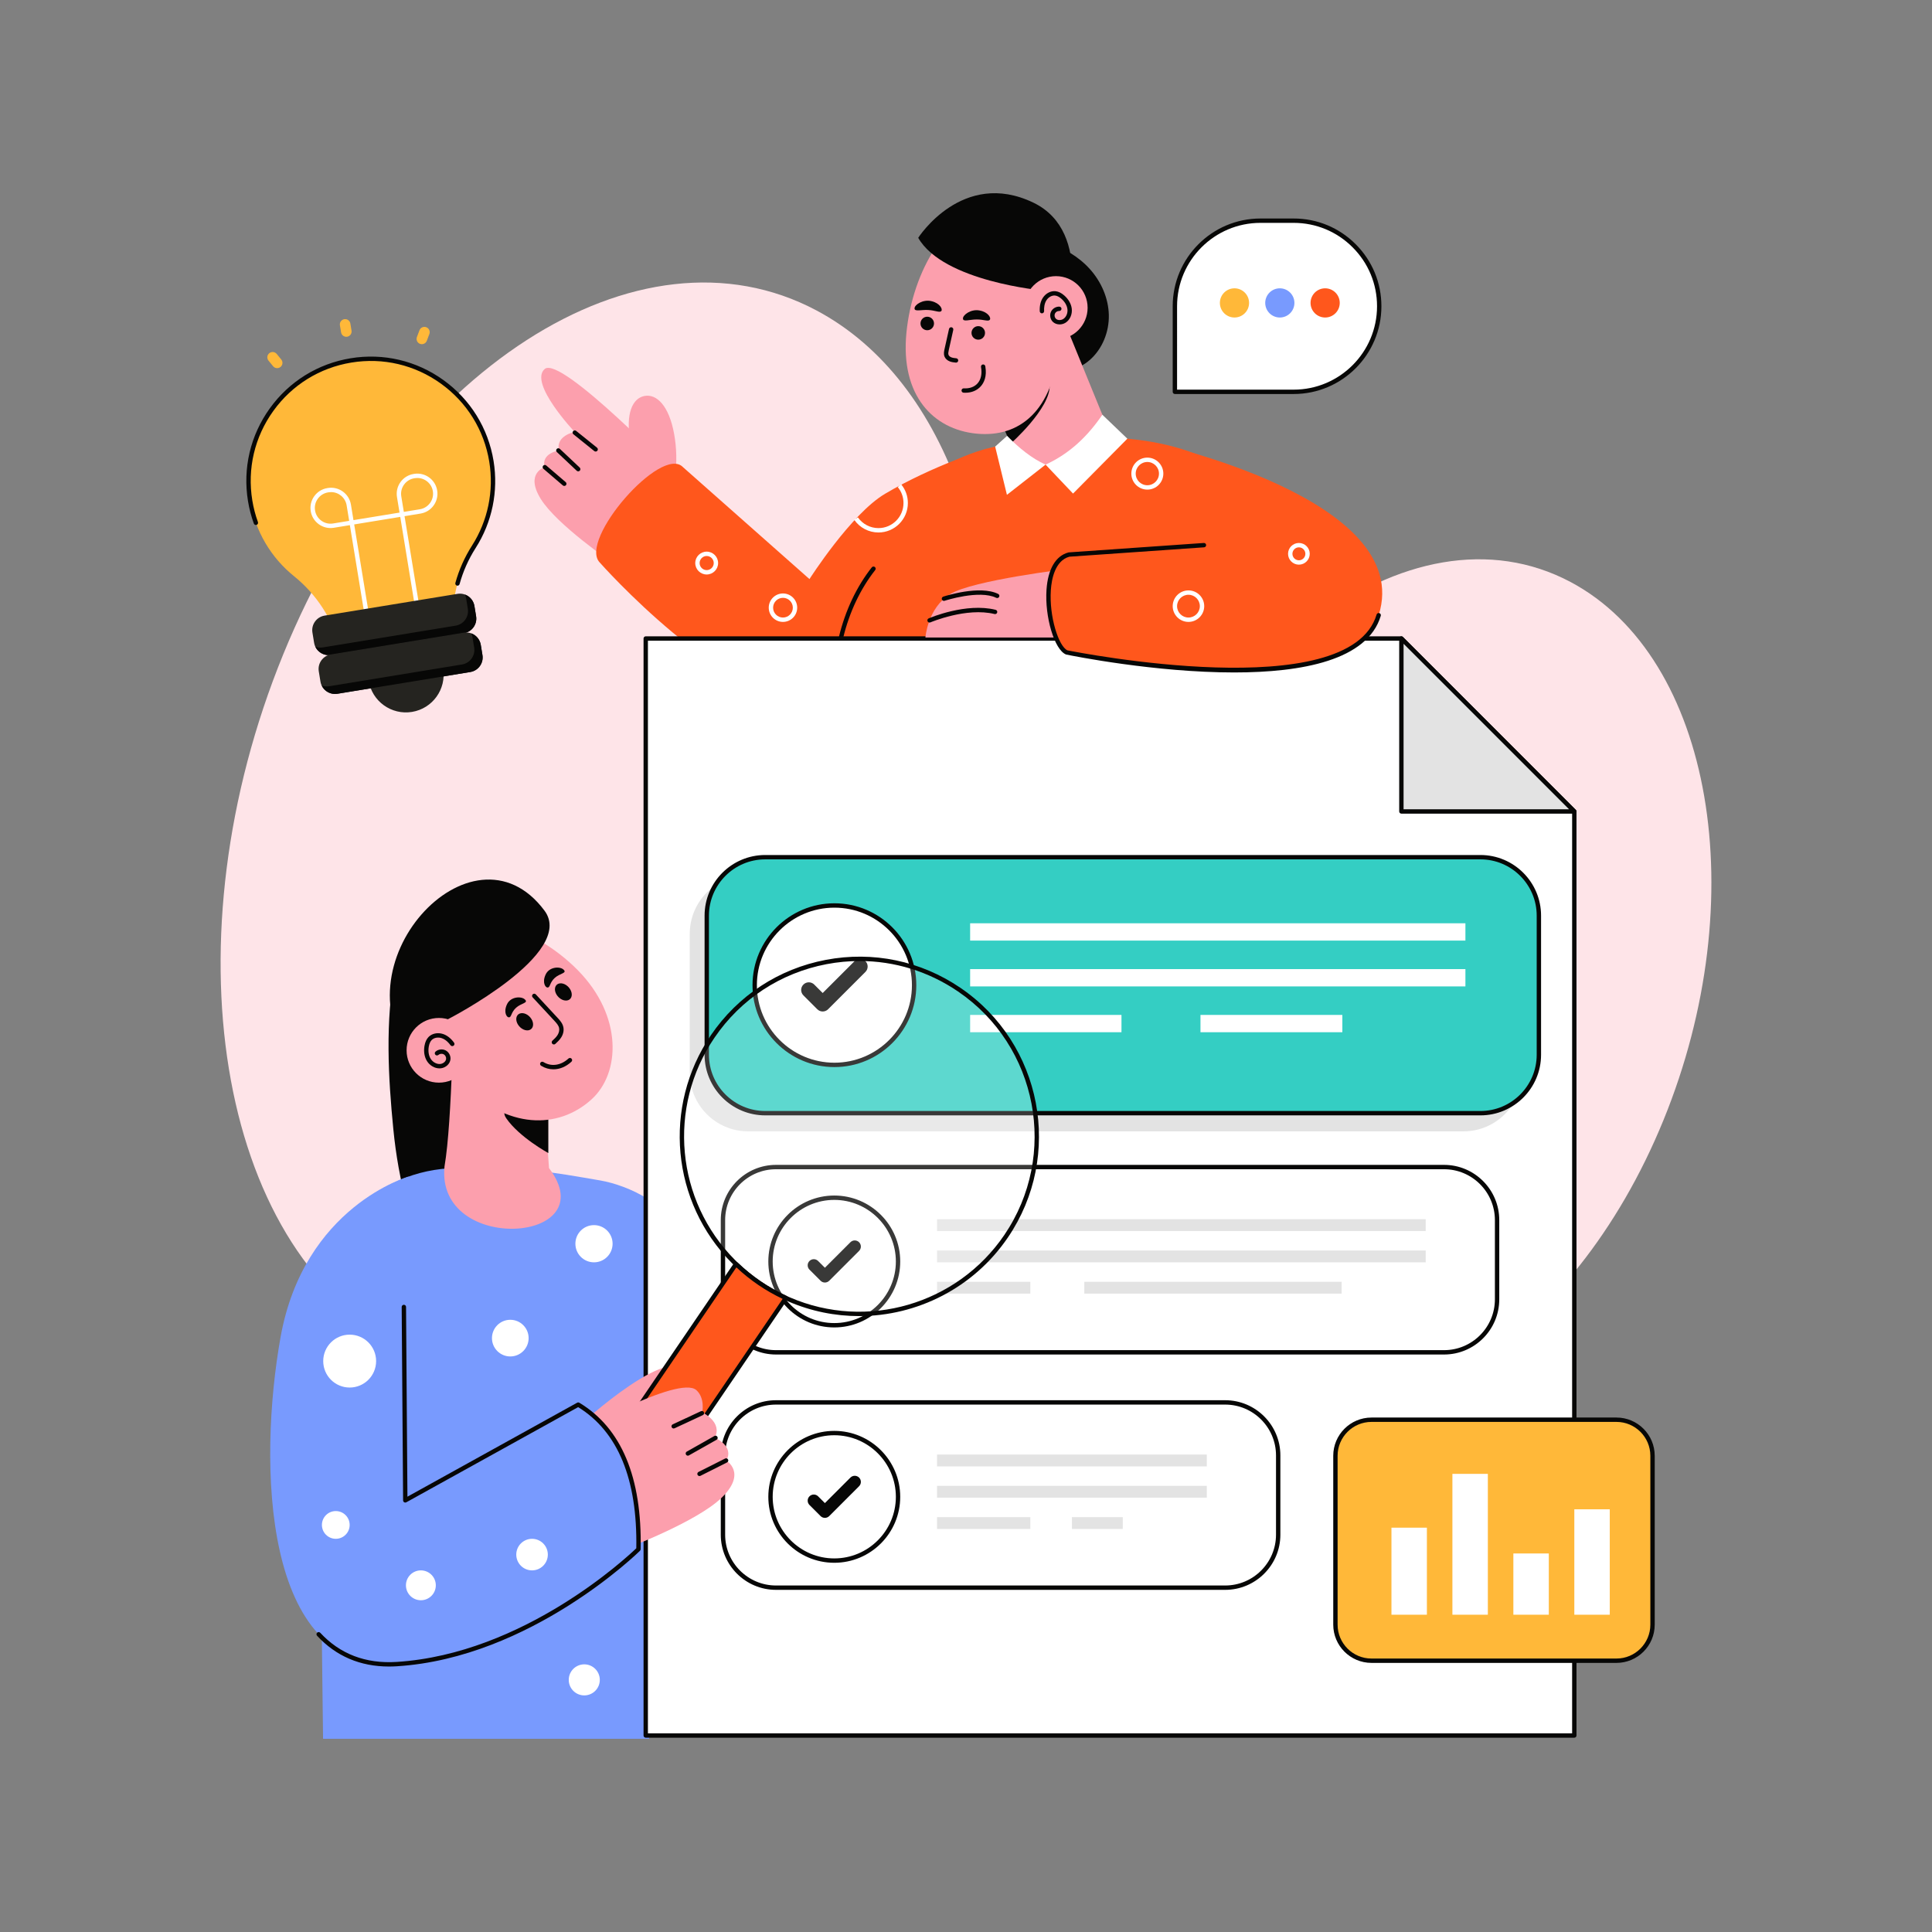<svg xmlns="http://www.w3.org/2000/svg" enable-background="new 0 0 2500 2500" viewBox="0 0 2500 2500"><rect x="0" y="0" width="2500" height="2500" fill="#808080" stroke="none"/><path fill="#fee4e8" d="M2032.25,753.07c-103.44-54.96-226-30.22-334.3,53.12c-68.04,52.36-151.92,70.59-232.17,50.94
							c-1.1-0.27-2.2-0.54-3.3-0.81c-100.57-24.66-181.28-107.17-219.03-216.28c-37.2-107.51-100.38-192.36-186.97-238.36
							c-230.55-122.49-539.44,76.69-689.91,444.88c-150.48,368.19-85.56,765.96,144.99,888.45
							c117.23,62.28,254.72,41.39,381.33-42.61c119.85-79.51,260.15-108.44,395.42-73.69c14.54,3.74,29.08,7.5,43.62,11.31
							c82.45,21.57,157.38,67.83,224.17,127.03c15.72,13.93,32.8,25.93,51.24,35.73c183.71,97.6,427.76-56.02,545.1-343.13
							C2269.77,1162.54,2215.96,850.67,2032.25,753.07z"/><path fill="#070706" d="M625.12,1229.36c-10.3-6.3-22.08-9.69-33.55-7.78l-80.12,30.49c-13.26,69.57-9.04,142.6-2.48,209.11
						c6.56,66.5,22.97,133.19,56.14,190.99c8.58,14.96,19.24,30.1,34.78,36.18c8.2,3.21,16.79,3.51,25.23,1.89V1229.36z"/><path fill="#789afe" d="M418.03,2250h421.83l31.84-652.17c0-36.82-58.53-64.11-95.13-70.36c-53.21-9.07-124.15-22.69-201.39-15.23
						c-1.43,0.14-2.9,0.29-4.41,0.47c-100.72,11.55-174.49,100.54-168.99,201.78l12.59,231.61"/><path fill="#fc9fad" d="M815.78,571.56c6.69,36.28,26.91,75.05,42.51,72.18c15.6-2.88,20.66-46.31,13.97-82.59
						c-6.69-36.28-22.6-51.67-38.19-48.79C818.47,515.22,809.09,535.27,815.78,571.56z"/><path fill="#fc9fad" d="M878.84,618.51c0,0-153-159.29-174-141.04c-21,18.25,38.72,81.37,38.72,81.37s-24.96,4.94-20.22,24.07
						c0,0-23.55,3.43-18.55,21.67c0,0-25.77,7.53-5.05,41.01s92.24,82.25,92.24,82.25L878.84,618.51z"/><path fill="#ff571c" d="M1277.19,580.5c0,0-70.05,21.77-132.06,58.53c-44.04,26.11-97.68,110.3-97.68,110.3l-163.7-144.86
						c-27.82-29.13-135.54,94.24-107.72,123.37c0,0,161.12,182.27,273.62,179.53c112.49-2.74,234.31-213.46,234.31-213.46
						L1277.19,580.5z"/><path fill="#ff571c" d="M1699.92,838.77c-10.11-91.43-30.56-285.97-310.38-272.22c-65.32,3.21-115.65,8.7-159.89,32.45
						c-111.4,59.79-144.87,187.23-152.54,233.77L1699.92,838.77z"/><polygon fill="#fff" points="2037.15 1050.02 2037.15 2245.76 835.58 2245.76 835.58 826.22 1813.39 826.22"/><path fill="#070706" d="M2037.15,2248.58H835.58c-1.56,0-2.83-1.26-2.83-2.83V826.22c0-1.56,1.27-2.83,2.83-2.83h977.81
							c0.75,0,1.47,0.3,2,0.83l223.76,223.8c0.53,0.53,0.83,1.25,0.83,2v1195.73C2039.98,2247.32,2038.71,2248.58,2037.15,2248.58z
							 M838.41,2242.93h1195.92V1051.19l-222.11-222.15H838.41V2242.93z"/><polygon fill="#e3e3e3" points="2037.15 1050.02 1813.39 1050.02 1813.39 826.22"/><path fill="#070706" d="M2037.15,1052.85h-223.76c-1.56,0-2.83-1.26-2.83-2.83v-223.8c0-1.14,0.69-2.17,1.74-2.61
							c1.06-0.44,2.27-0.2,3.08,0.61l223.76,223.8c0.81,0.81,1.05,2.02,0.61,3.08C2039.33,1052.16,2038.3,1052.85,2037.15,1052.85z
							 M1816.21,1047.2h214.12l-214.12-214.15V1047.2z"/><path fill="#fff" d="M1937.21,1578.78v102.56c0,37.86-30.71,68.58-68.61,68.58h-864.47c-37.9,0-68.61-30.71-68.61-68.58
							v-102.56c0-37.9,30.71-68.61,68.61-68.61h864.47C1906.5,1510.17,1937.21,1540.88,1937.21,1578.78z"/><path fill="#070706" d="M1868.6,1752.74h-864.47c-39.39,0-71.44-32.03-71.44-71.4v-102.56c0-39.39,32.05-71.44,71.44-71.44
							h864.47c39.39,0,71.44,32.05,71.44,71.44v102.56C1940.04,1720.71,1907.99,1752.74,1868.6,1752.74z M1004.13,1512.99
							c-36.28,0-65.79,29.51-65.79,65.79v102.56c0,36.26,29.51,65.75,65.79,65.75h864.47c36.28,0,65.79-29.5,65.79-65.75v-102.56
							c0-36.27-29.51-65.79-65.79-65.79H1004.13z"/><circle cx="1079.55" cy="1632.35" r="82.52" fill="#fff"/><path fill="#070706" d="M1079.55,1717.69c-47.06,0-85.34-38.28-85.34-85.34c0-47.06,38.29-85.34,85.34-85.34
								c47.06,0,85.34,38.28,85.34,85.34C1164.89,1679.41,1126.61,1717.69,1079.55,1717.69z M1079.55,1552.66
								c-43.94,0-79.69,35.75-79.69,79.69c0,43.94,35.75,79.69,79.69,79.69c43.94,0,79.69-35.75,79.69-79.69
								C1159.24,1588.41,1123.49,1552.66,1079.55,1552.66z"/><path fill="#070706" d="M1067.41,1659.59c-2.03,0-4.05-0.77-5.6-2.32l-14.36-14.36c-3.09-3.09-3.09-8.11,0-11.2
									c3.09-3.09,8.11-3.09,11.2,0l8.76,8.76l33.03-33.03c3.09-3.09,8.11-3.09,11.2,0c3.09,3.09,3.09,8.11,0,11.2l-38.63,38.63
									C1071.47,1658.81,1069.44,1659.59,1067.41,1659.59z"/><rect width="632.34" height="15.3" x="1212.51" y="1577.65" fill="#e3e3e3"/><rect width="632.34" height="15.3" x="1212.51" y="1618.14" fill="#e3e3e3"/><rect width="333.02" height="15.3" x="1403.06" y="1658.64" fill="#e3e3e3"/><rect width="120.73" height="15.3" x="1212.51" y="1658.64" fill="#e3e3e3"/><path fill="#fff" d="M1653.98,1883.31v102.56c0,37.86-30.71,68.58-68.61,68.58h-581.23c-37.9,0-68.61-30.71-68.61-68.58
							v-102.56c0-37.9,30.71-68.61,68.61-68.61h581.23C1623.26,1814.7,1653.98,1845.42,1653.98,1883.31z"/><path fill="#070706" d="M1585.36,2057.27h-581.23c-39.39,0-71.44-32.03-71.44-71.4v-102.55c0-39.39,32.05-71.44,71.44-71.44
							h581.23c39.39,0,71.44,32.05,71.44,71.44v102.55C1656.8,2025.24,1624.76,2057.27,1585.36,2057.27z M1004.13,1817.53
							c-36.28,0-65.79,29.51-65.79,65.79v102.55c0,36.26,29.51,65.75,65.79,65.75h581.23c36.28,0,65.79-29.5,65.79-65.75v-102.55
							c0-36.27-29.51-65.79-65.79-65.79H1004.13z"/><circle cx="1079.55" cy="1936.89" r="82.52" fill="#fff"/><path fill="#070706" d="M1079.55,2022.23c-47.06,0-85.34-38.28-85.34-85.34s38.29-85.34,85.34-85.34
								c47.06,0,85.34,38.28,85.34,85.34S1126.61,2022.23,1079.55,2022.23z M1079.55,1857.19c-43.94,0-79.69,35.75-79.69,79.69
								c0,43.94,35.75,79.69,79.69,79.69c43.94,0,79.69-35.75,79.69-79.69C1159.24,1892.94,1123.49,1857.19,1079.55,1857.19z"/><path fill="#070706" d="M1067.41,1964.12c-2.03,0-4.05-0.77-5.6-2.32l-14.36-14.36c-3.09-3.09-3.09-8.11,0-11.2
									c3.09-3.09,8.11-3.09,11.2,0l8.76,8.76l33.03-33.03c3.09-3.09,8.11-3.09,11.2,0c3.09,3.09,3.09,8.11,0,11.2l-38.63,38.63
									C1071.47,1963.35,1069.44,1964.12,1067.41,1964.12z"/><rect width="349.1" height="15.3" x="1212.51" y="1882.18" fill="#e3e3e3"/><rect width="349.1" height="15.3" x="1212.51" y="1922.67" fill="#e3e3e3"/><rect width="65.78" height="15.3" x="1387.06" y="1963.17" fill="#e3e3e3"/><rect width="120.73" height="15.3" x="1212.51" y="1963.17" fill="#e3e3e3"/><path fill="#fc9fad" d="M700.85,1376.27l9.56,135.21c73.83,97.52-146.61,112.42-135.22-2.05c5.22-30.58,7.79-80.44,9.97-133.16
						L700.85,1376.27z"/><path fill="#070706" d="M709.54,1492.06c0,0-37.45-20.39-54.38-44.91s54.38-20.83,54.38-20.83V1492.06z"/><path fill="#fc9fad" d="M747.71,1255.47c58.17,59.13,55.38,133.17,17.55,167.29c-42.98,38.77-108.81,38.85-166.98-20.27
						c-58.17-59.13-84.94-153.25-43.68-193.85C595.86,1168.04,689.53,1196.34,747.71,1255.47z"/><path fill="#070706" d="M579.98,1318.68c0,0,165.7-85.04,124.63-140.26c-93.85-126.18-275.04,73.31-166.7,197.64L579.98,1318.68z"/><circle cx="567.98" cy="1359.09" r="41.85" fill="#fc9fad"/><path fill="#070706" d="M568.67,1382.47c-6.24,0-12.55-3.62-16.17-9.43c-3.33-5.36-4.48-12.34-3.23-19.66
						c0.83-4.89,2.59-8.75,5.23-11.48c4.46-4.6,11.74-6.16,18.57-3.98c5.35,1.71,10.35,5.61,14.47,11.28
						c0.92,1.26,0.64,3.03-0.62,3.95c-1.28,0.92-3.03,0.63-3.95-0.62c-2.38-3.27-6.32-7.53-11.62-9.22
						c-4.72-1.51-9.86-0.49-12.79,2.53c-1.83,1.89-3.08,4.74-3.72,8.49c-1.02,5.96-0.14,11.55,2.46,15.73
						c2.81,4.52,8.01,7.28,12.64,6.69c3.32-0.42,6.97-2.99,7.33-6.58c0.24-2.37-1.13-4.88-3.24-5.96c-2.12-1.09-4.95-0.73-6.73,0.84
						c-1.17,1.03-2.96,0.92-3.99-0.25c-1.03-1.17-0.92-2.95,0.25-3.99c3.51-3.1,8.88-3.78,13.05-1.64
						c4.17,2.14,6.76,6.89,6.29,11.55c-0.58,5.82-5.85,10.81-12.24,11.62C569.99,1382.43,569.33,1382.47,568.67,1382.47z"/><path fill="#070706" d="M716.09,1383.7c-5.47,0-10.9-1.52-15.9-4.61c-1.33-0.82-1.74-2.56-0.92-3.89
							c0.82-1.33,2.56-1.74,3.89-0.92c10.14,6.27,22.57,4.53,32.44-4.55c1.15-1.05,2.94-0.98,3.99,0.17
							c1.06,1.15,0.98,2.94-0.17,3.99C732.37,1380.38,724.18,1383.7,716.09,1383.7z"/><path fill="#070706" d="M716.73,1351.53c-0.77,0-1.53-0.31-2.08-0.92c-1.06-1.15-0.98-2.94,0.17-3.99
							c2.45-2.24,4.98-4.57,6.72-7.39c1.78-2.9,2.49-6.14,1.94-8.89c-0.67-3.36-3.1-6.19-5.97-9.28l-28.28-30.47
							c-1.06-1.14-0.99-2.93,0.15-3.99c1.14-1.06,2.93-1,3.99,0.15l28.28,30.48c2.67,2.88,6.33,6.83,7.36,12.02
							c0.84,4.19-0.11,8.79-2.67,12.95c-2.15,3.5-5.1,6.2-7.71,8.6C718.1,1351.29,717.41,1351.53,716.73,1351.53z"/><path fill="#070706" d="M739.22,1290.44c-2.05,4.86-8.3,5.72-13.96,1.93c-5.67-3.81-8.57-10.82-6.52-15.68
							c2.05-4.86,8.3-5.72,13.96-1.93C738.33,1278.55,741.27,1285.58,739.22,1290.44z"/><path fill="#070706" d="M729.52,1254.99c4.39,4.34-5.27,4.56-11.67,10.42c-6.63,6.03-5.84,12.27-9.02,12.38
							c-2.85,0.67-7.62-6.21-2.86-16.57C710.7,1250.56,725.34,1250.24,729.52,1254.99z"/><path fill="#070706" d="M689.18,1329.03c-2.05,4.86-8.3,5.72-13.96,1.93c-5.67-3.81-8.57-10.82-6.52-15.68
							c2.05-4.86,8.3-5.72,13.96-1.93C688.29,1317.14,691.23,1324.16,689.18,1329.03z"/><path fill="#070706" d="M679.48,1293.58c4.39,4.34-5.27,4.56-11.67,10.42c-6.63,6.03-5.84,12.27-9.02,12.38
							c-2.85,0.67-7.62-6.21-2.86-16.57C660.66,1289.15,675.3,1288.83,679.48,1293.58z"/><path fill="#e3e3e3" d="M1969.3,1208.35v180.01c0,41.74-33.86,75.61-75.65,75.61H968.19c-41.78,0-75.65-33.86-75.65-75.61v-180.01
						c0-41.78,33.86-75.65,75.65-75.65h925.46C1935.43,1132.71,1969.3,1166.57,1969.3,1208.35z"/><path fill="#34cec3" d="M1991.31,1184.83v180.01c0,41.74-33.86,75.61-75.65,75.61H990.2c-41.78,0-75.65-33.86-75.65-75.61
							v-180.01c0-41.78,33.86-75.65,75.65-75.65h925.46C1957.45,1109.19,1991.31,1143.05,1991.31,1184.83z"/><path fill="#070706" d="M1915.66,1443.28H990.2c-43.27,0-78.47-35.18-78.47-78.43v-180.01c0-43.27,35.2-78.47,78.47-78.47h925.46
							c43.27,0,78.47,35.2,78.47,78.47v180.01C1994.13,1408.09,1958.93,1443.28,1915.66,1443.28z M990.2,1112.01
							c-40.15,0-72.82,32.67-72.82,72.82v180.01c0,40.13,32.67,72.78,72.82,72.78h925.46c40.15,0,72.82-32.65,72.82-72.78v-180.01
							c0-40.15-32.67-72.82-72.82-72.82H990.2z"/><circle cx="1079.72" cy="1274.82" r="103.14" fill="#fff"/><path fill="#070706" d="M1079.72,1380.79c-58.43,0-105.97-47.54-105.97-105.97c0-58.43,47.54-105.97,105.97-105.97
						c58.43,0,105.97,47.54,105.97,105.97C1185.69,1333.25,1138.16,1380.79,1079.72,1380.79z M1079.72,1174.5
						c-55.31,0-100.32,45-100.32,100.32c0,55.32,45,100.32,100.32,100.32c55.32,0,100.32-45,100.32-100.32
						C1180.04,1219.5,1135.04,1174.5,1079.72,1174.5z"/><path fill="#070706" d="M1064.56,1308.86c-2.53,0-5.07-0.97-7-2.9l-17.95-17.95c-3.87-3.87-3.87-10.14,0-14
							c3.87-3.87,10.13-3.87,14,0l10.95,10.95l41.28-41.29c3.87-3.87,10.13-3.87,14,0c3.87,3.87,3.87,10.14,0,14l-48.29,48.29
							C1069.62,1307.9,1067.09,1308.86,1064.56,1308.86z"/><rect width="640.89" height="22.4" x="1255.35" y="1194.72" fill="#fff"/><rect width="640.89" height="22.4" x="1255.35" y="1254.01" fill="#fff"/><rect width="183.58" height="22.4" x="1553.41" y="1313.3" fill="#fff"/><rect width="195.83" height="22.4" x="1255.35" y="1313.3" fill="#fff"/><path fill="#fff" d="M1301.9,1599.68c-63.01,92.57-181.68,124.58-280.79,81.77c-1.41-0.63-2.79-1.23-4.2-1.86
						c-11.72-5.39-23.15-11.75-34.14-19.24c-11-7.49-21.11-15.79-30.39-24.69c-1.1-1.08-2.2-2.16-3.27-3.23
						c-76.23-76.48-89.94-198.63-26.94-291.21c71.35-104.83,214.18-132.02,319.06-60.64
						C1346.12,1351.98,1373.25,1494.85,1301.9,1599.68z" opacity=".2"/><path fill="#070706" d="M1111.7,1703.02c-30.83,0-62-6.15-91.71-18.98l-4.22-1.87c-12.22-5.62-23.84-12.17-34.59-19.48
						c-10.76-7.33-21.11-15.73-30.76-24.98l-3.3-3.26c-78.49-78.75-89.96-202.72-27.28-294.81c34.93-51.33,87.77-85.98,148.76-97.58
						c61.01-11.6,122.88,1.26,174.22,36.2c105.99,72.14,133.54,217.04,61.41,323.01v0
						C1259.83,1666.52,1186.8,1703.02,1111.7,1703.02z M1112.5,1243.55c-14.23,0-28.55,1.34-42.84,4.06
						c-59.51,11.32-111.06,45.13-145.15,95.21c-61.15,89.84-49.97,210.81,26.6,287.62l3.24,3.21c9.4,9.01,19.5,17.22,30,24.37
						c10.49,7.14,21.84,13.53,33.74,19l4.16,1.84c99.56,43.01,216.18,9.04,277.31-80.77l0,0c70.37-103.4,43.49-244.78-59.92-315.16
						C1201.58,1257.02,1157.56,1243.55,1112.5,1243.55z M1301.9,1599.68h0.04H1301.9z"/><path fill="#fc9fad" d="M748.8,1845.58c0,0,128.68-119.77,144.78-63.71c14.29,49.75-93.17,79.29-93.17,79.29l-61.87,17.33"/><path fill="#ff571c" d="M1016.91,1679.59l-162.28,238.43c-11.77,17.29-35.31,21.74-52.58,9.99l-1.97-1.34
						c-17.3-11.77-21.76-35.28-9.99-52.58l162.28-238.43c9.28,8.9,19.39,17.2,30.39,24.69
						C993.77,1667.84,1005.2,1674.2,1016.91,1679.59z"/><path fill="#070706" d="M823.27,1937.41c-8.08,0-15.97-2.42-22.8-7.06l-1.97-1.34c-8.99-6.12-15.05-15.36-17.08-26.03
						c-2.03-10.67,0.22-21.49,6.34-30.48l162.28-238.43c0.47-0.69,1.21-1.13,2.04-1.22c0.83-0.08,1.65,0.19,2.25,0.77
						c9.42,9.04,19.52,17.24,30.02,24.39c10.49,7.14,21.84,13.53,33.74,19c0.75,0.35,1.32,1.01,1.54,1.81
						c0.22,0.8,0.08,1.66-0.39,2.35l-162.28,238.43c-6.12,8.99-15.36,15.05-26.04,17.07
						C828.38,1937.17,825.82,1937.41,823.27,1937.41z M952.85,1640l-160.41,235.69c-5.27,7.74-7.21,17.06-5.46,26.24
						c1.74,9.18,6.97,17.14,14.71,22.41l1.97,1.34c7.73,5.26,17.05,7.2,26.23,5.46c9.19-1.74,17.15-6.96,22.42-14.7l160.41-235.69
						c-11.09-5.28-21.68-11.35-31.53-18.05C971.31,1655.97,961.8,1648.35,952.85,1640z"/><path fill="#fc9fad" d="M739.4,1857.38c0,0,139.06-78.92,161.71-58.55c11.45,10.3,7.63,28.79,7.63,28.79s26.81,12.52,16.14,32.8
						c0,0,25.64,10.43,14.92,29.63c0,0,27,15.67-5.7,47.71s-127.02,67.22-127.02,67.22L739.4,1857.38z"/><path fill="#070706" d="M871.71,1848.45c-1.06,0-2.08-0.61-2.56-1.63c-0.66-1.41-0.05-3.09,1.37-3.75l36.56-17.02
						c1.41-0.65,3.09-0.05,3.75,1.37c0.66,1.41,0.05,3.09-1.37,3.75l-36.56,17.02C872.51,1848.36,872.11,1848.45,871.71,1848.45z"/><path fill="#070706" d="M890.08,1883.64c-0.99,0-1.95-0.52-2.46-1.44c-0.77-1.36-0.29-3.08,1.07-3.85l35.78-20.21
						c1.36-0.77,3.08-0.29,3.85,1.07c0.77,1.36,0.29,3.08-1.07,3.85l-35.78,20.21C891.02,1883.53,890.55,1883.64,890.08,1883.64z"/><path fill="#070706" d="M905.16,1910.01c-1.03,0-2.03-0.57-2.53-1.56c-0.7-1.39-0.14-3.09,1.25-3.79l34.43-17.33
						c1.39-0.7,3.09-0.14,3.79,1.25c0.7,1.39,0.14,3.09-1.25,3.79l-34.43,17.33C906.02,1909.91,905.59,1910.01,905.16,1910.01z"/><path fill="#789afe" d="M528.68,1522.48c0,0-135.41,38.35-165.68,208.03c-28.93,162.18-23.85,433.83,150.42,422.82
					c174.26-11.01,312.76-148.68,312.76-148.68c1.9-95.26-25.74-155.68-77.96-187.1l-223.79,123.91L528.68,1522.48z"/><path fill="#070706" d="M503.34,2156.48c-37.27,0-68.54-13.38-93.08-39.84c-1.06-1.14-0.99-2.93,0.15-3.99
					c1.14-1.06,2.93-0.99,3.99,0.15c25.55,27.56,58.79,40.24,98.84,37.72c164.34-10.38,298.48-135.88,310.13-147.07
					c1.55-89.41-23.75-150.84-75.22-182.62L525.8,1943.94c-0.87,0.48-1.93,0.47-2.8-0.03c-0.86-0.5-1.39-1.42-1.4-2.42l-1.82-250.26
					c-0.01-1.56,1.24-2.83,2.8-2.85c0.01,0,0.01,0,0.02,0c1.55,0,2.81,1.25,2.83,2.81l1.79,245.51l219.63-121.61
					c0.88-0.49,1.96-0.47,2.83,0.05c54.49,32.78,81.18,96.56,79.33,189.58c-0.01,0.73-0.31,1.43-0.84,1.95
					c-1.39,1.38-141.25,138.55-314.57,149.49C510.13,2156.37,506.71,2156.48,503.34,2156.48z"/><path fill="#ffb839" d="M2091.73,2148.95h-317.05c-25.76,0-46.64-20.88-46.64-46.64v-218.55c0-25.76,20.88-46.64,46.64-46.64
						h317.05c25.76,0,46.64,20.88,46.64,46.64v218.55C2138.38,2128.07,2117.49,2148.95,2091.73,2148.95z"/><path fill="#070706" d="M2091.73,2151.78h-317.05c-27.28,0-49.47-22.19-49.47-49.47v-218.55c0-27.28,22.19-49.47,49.47-49.47
						h317.05c27.27,0,49.47,22.19,49.47,49.47v218.55C2141.2,2129.59,2119.01,2151.78,2091.73,2151.78z M1774.68,1839.94
						c-24.16,0-43.82,19.66-43.82,43.82v218.55c0,24.16,19.66,43.82,43.82,43.82h317.05c24.16,0,43.81-19.66,43.81-43.82v-218.55
						c0-24.16-19.66-43.82-43.81-43.82H1774.68z"/><g><rect width="45.86" height="112.63" x="1800.54" y="1976.81" fill="#fff"/></g><g><rect width="45.86" height="182.25" x="1879.41" y="1907.18" fill="#fff"/></g><g><rect width="45.86" height="79.24" x="1958.29" y="2010.19" fill="#fff"/></g><g><rect width="45.86" height="136.41" x="2037.17" y="1953.03" fill="#fff"/></g><g><path fill="#070706" d="M770.78,584.31c-0.62,0-1.25-0.2-1.77-0.62l-27.03-21.73c-1.22-0.98-1.41-2.76-0.43-3.97
					c0.98-1.22,2.76-1.41,3.97-0.43l27.03,21.73c1.22,0.98,1.41,2.76,0.43,3.97C772.42,583.95,771.6,584.31,770.78,584.31z"/><path fill="#070706" d="M748.21,609.92c-0.7,0-1.39-0.25-1.94-0.77l-25.72-24.23c-1.13-1.07-1.19-2.86-0.12-3.99
					c1.07-1.14,2.85-1.19,4-0.12l25.72,24.23c1.13,1.07,1.19,2.86,0.12,3.99C749.71,609.63,748.96,609.92,748.21,609.92z"/><path fill="#070706" d="M730.19,628.84c-0.65,0-1.31-0.22-1.84-0.68l-25.19-21.55c-1.19-1.01-1.32-2.8-0.31-3.98
					c1.02-1.19,2.81-1.32,3.98-0.31l25.19,21.55c1.19,1.01,1.32,2.8,0.31,3.98C731.78,628.5,730.98,628.84,730.19,628.84z"/></g><g><path fill="#070706" d="M1354.98,314.02c20.94,6.41,40.57,17.82,55.23,34.09c14.66,16.27,24.1,37.54,24.61,59.44
				c0.5,21.9-8.38,44.18-24.94,58.51c-7.24,6.26-16.02,11.04-25.51,12.23c-15.24,1.92-30.67-5.86-40.42-17.72
				s-14.34-27.29-15.61-42.59c-1.27-15.3,0.56-30.67,2.39-45.92"/></g><g><path fill="#fc9fad" d="M1277.19,492.23l30.23,82.13c5.3,41.07,123.29,33.7,131.13-8.04l-57.17-140.04
				C1351.34,403.36,1317.74,459.47,1277.19,492.23z"/></g><g><path fill="#070706" d="M1307.43,574.36c0,0,52.47-46.21,50.83-76.27c-1.56-28.53-72.02,24.62-72.02,24.62L1307.43,574.36z"/></g><g><path fill="#fc9fad" d="M1172.89,430.78c-7.84,80.73,34.44,124.89,90.78,130.36c56.34,5.47,98.61-30.53,106.45-111.26
				c7.84-80.73-29.72-168.74-86.06-174.21C1227.72,270.21,1180.73,350.05,1172.89,430.78z"/></g><g><path fill="#070706" d="M1349.71,375.94c0,0-129.08-11.41-161.54-68.21c0,0,57.19-89.6,148.93-45.54
				c80.18,38.51,41,159.84,41,159.84L1349.71,375.94z"/></g><g><circle cx="1366.44" cy="398.26" r="40.92" fill="#fc9fad"/></g><g><path fill="#070706" d="M1371.12,419.8c-3.36,0-6.61-1.18-8.89-3.48c-3.24-3.28-4.2-8.51-2.34-12.72c1.87-4.21,6.33-7.02,10.98-6.82
				c1.56,0.07,2.77,1.38,2.7,2.94c-0.07,1.56-1.53,2.75-2.94,2.7c-2.45-0.1-4.64,1.36-5.58,3.46c-0.93,2.1-0.43,4.82,1.19,6.46
				c2.46,2.48,6.78,2.2,9.54,0.48c3.85-2.39,6.1-7.65,5.46-12.8c-0.59-4.76-3.36-9.53-7.79-13.42c-2.78-2.45-5.48-3.84-8.02-4.15
				c-4.04-0.49-8.58,1.89-11.22,5.92c-2.97,4.53-3.35,10.18-3.15,14.12c0.08,1.56-1.12,2.89-2.67,2.97
				c-1.5,0.09-2.89-1.11-2.97-2.68c-0.35-6.86,1.05-12.91,4.07-17.51c3.85-5.87,10.39-9.18,16.62-8.43
				c3.69,0.45,7.42,2.3,11.07,5.52c5.47,4.81,8.9,10.84,9.66,16.97c0.91,7.38-2.34,14.73-8.09,18.3
				C1376.41,419.09,1373.73,419.8,1371.12,419.8z"/></g><g><path fill="#070706" d="M1249.18,508.22c-0.77,0-1.55-0.03-2.34-0.08c-1.56-0.11-2.73-1.45-2.63-3.01c0.1-1.56,1.47-2.73,3.01-2.63
					c7.23,0.49,13.55-1.76,17.67-6.35c4.52-5.03,6.08-12.38,4.53-21.26c-0.27-1.54,0.75-3,2.29-3.27c1.56-0.27,3,0.76,3.27,2.29
					c2.37,13.46-1.9,21.57-5.89,26.02C1264.25,505.33,1257.24,508.22,1249.18,508.22z"/><circle cx="1265.87" cy="430.78" r="8.75" fill="#070706"/><path fill="#070706" d="M1237.12,469.23c-0.1,0-0.19,0-0.28-0.01c-2.44-0.24-5.2-0.52-7.82-1.54c-3.27-1.27-5.69-3.5-6.82-6.26
					c-1.38-3.39-0.58-6.98,0-9.61l5.82-26.16c0.34-1.53,1.88-2.48,3.37-2.14c1.52,0.34,2.48,1.85,2.14,3.37l-5.82,26.16
					c-0.54,2.46-0.94,4.63-0.28,6.25c0.53,1.29,1.85,2.43,3.63,3.13c1.9,0.74,4.15,0.96,6.33,1.18c1.55,0.16,2.69,1.54,2.53,3.09
					C1239.78,468.15,1238.55,469.23,1237.12,469.23z"/><path fill="#070706" d="M1246.07,412.34c0.19,4.58,8.62,1.01,17.62,1.05c9.1-0.11,15.17,3.01,17.11,0.38
					c1.98-2.25-1.99-9.94-13.24-12.02C1256.25,399.54,1245.59,407.77,1246.07,412.34z"/><path fill="#070706" d="M1183.43,399.09c-0.07,4.58,8.55,1.49,17.54,2.04c9.09,0.4,14.97,3.86,17.06,1.34
					c2.1-2.13-1.43-10.03-12.55-12.74C1194.31,386.88,1183.2,394.5,1183.43,399.09z"/><circle cx="1199.86" cy="418.58" r="8.75" fill="#070706"/></g><g><path fill="#fc9fad" d="M1383.26,735.92c0,0-124.61,14.83-153.82,32.86s-31.95,56.14-31.95,56.14h183.72L1383.26,735.92z"/><path fill="#ff571c" d="M1492.95,572.78c0,0,338.66,72.83,291.05,223.28c-38.91,122.96-403.64,48.18-403.64,48.18
					c-22.21-9.28-40.95-115,2.89-126.65l174.65-12.17"/><path fill="#070706" d="M1597.01,870.16c-102.48,0-209.09-21.48-217.21-23.15c-0.18-0.04-0.35-0.09-0.52-0.16
					c-14.84-6.2-27.52-48.48-25.11-83.78c1.82-26.71,11.89-43.83,28.37-48.21c0.17-0.05,0.35-0.08,0.53-0.09l174.65-12.17
					c1.58-0.1,2.91,1.07,3.01,2.62c0.11,1.56-1.06,2.91-2.62,3.02l-174.38,12.15c-18.61,5.15-22.98,29.16-23.93,43.06
					c-2.34,34.39,10.03,72.86,21.42,78.08c11.99,2.41,364.83,72,400.08-46.28c0.44-1.49,2-2.35,3.51-1.9
					c1.5,0.45,2.35,2.02,1.9,3.51C1769.58,854.39,1684.8,870.16,1597.01,870.16z"/><path fill="#070706" d="M1221.46,777.55c-1.18,0-2.29-0.75-2.68-1.94c-0.49-1.48,0.31-3.08,1.8-3.57c1.91-0.63,47-15.3,71.04-3.52
					c1.4,0.69,1.98,2.38,1.29,3.78c-0.69,1.4-2.37,1.98-3.78,1.29c-21.96-10.76-66.34,3.66-66.78,3.81
					C1222.05,777.51,1221.75,777.55,1221.46,777.55z"/><path fill="#070706" d="M1202.83,805.59c-1.09,0-2.13-0.64-2.59-1.71c-0.62-1.43,0.04-3.09,1.48-3.71
					c1.97-0.84,48.47-20.56,86.61-11.08c1.52,0.38,2.44,1.91,2.06,3.42c-0.38,1.52-1.92,2.44-3.42,2.06
					c-36.27-9.01-82.54,10.59-83.01,10.79C1203.58,805.52,1203.2,805.59,1202.83,805.59z"/></g><g><path fill="#070706" d="M1088.28,827.75c-0.22,0-0.44-0.03-0.67-0.08c-1.52-0.37-2.45-1.89-2.09-3.41
				c8.2-34.05,22.92-65.21,42.56-90.1c0.97-1.22,2.74-1.43,3.97-0.47c1.23,0.97,1.43,2.74,0.47,3.97
				c-19.14,24.26-33.5,54.66-41.5,87.92C1090.71,826.88,1089.55,827.75,1088.28,827.75z"/></g><g><path fill="#fff" d="M1426.45,536.66l32.34,31l-70.28,71.02l-35.55-37.45C1384.6,586.78,1407.82,563.98,1426.45,536.66z"/></g><g><path fill="#fff" d="M1352.97,601.23l-50.01,39.08l-15.23-62.41l15.45-13.92C1318.85,579.96,1335.23,593.26,1352.97,601.23z"/></g><g><path fill="#fff" d="M1520.29,396.28v110.75h153.69c61.13,0,110.72-49.58,110.72-110.75c0-30.58-12.39-58.25-32.45-78.27
				c-20.03-20.06-47.72-32.44-78.27-32.44h-42.97C1569.85,285.56,1520.29,335.14,1520.29,396.28z"/><path fill="#070706" d="M1673.99,509.85h-153.69c-1.56,0-2.83-1.26-2.83-2.83V396.28c0-62.61,50.94-113.54,113.55-113.54h42.97
				c30.34,0,58.85,11.82,80.27,33.27c21.45,21.42,33.27,49.93,33.27,80.27C1787.53,458.9,1736.59,509.85,1673.99,509.85z
				 M1523.12,504.2h150.87c59.49,0,107.89-48.41,107.89-107.92c0-28.83-11.23-55.91-31.62-76.27
				c-20.35-20.39-47.44-31.62-76.27-31.62h-42.97c-59.49,0-107.9,48.4-107.9,107.89V504.2z"/></g><g><circle cx="1714.74" cy="391.97" r="18.89" fill="#ff571c"/></g><g><circle cx="1656.08" cy="391.97" r="18.89" fill="#789afe"/></g><g><circle cx="1597.41" cy="391.97" r="18.89" fill="#ffb839"/></g><g><path fill="#ffb839" d="M439.43,836.75l146.96-24.06c-2.83-36.86,6.68-73.69,26.74-105.1c20.22-31.66,29.3-70.59,22.78-110.57
							c-14.07-86.21-95.47-144.75-181.67-130.63c-86.21,14.12-144.65,95.45-130.54,181.66c6.54,39.93,27.5,73.9,56.67,97.47
							C409.44,768.97,430.33,800.85,439.43,836.75z"/><path fill="#fff" d="M475.58,804.47c-1.36,0-2.56-0.98-2.78-2.37l-20.07-122.56l-20.76,3.4c-6.86,1.12-13.74-0.49-19.39-4.55
						c-5.64-4.06-9.37-10.07-10.49-16.92c-1.12-6.86,0.49-13.74,4.55-19.39c4.06-5.64,10.07-9.37,16.93-10.49l0.65-0.11
						c14.18-2.32,27.57,7.32,29.89,21.47l3.29,20.1l59.59-9.76l-3.29-20.1c-1.12-6.86,0.49-13.74,4.55-19.39
						c4.05-5.64,10.07-9.37,16.92-10.49l0.67-0.11c14.17-2.32,27.56,7.32,29.88,21.47c2.31,14.16-7.32,27.56-21.47,29.88l-20.76,3.4
						l20.07,122.56c0.25,1.54-0.79,2.99-2.33,3.24c-1.56,0.25-2.99-0.79-3.24-2.33l-20.07-122.56l-59.59,9.76l20.07,122.56
						c0.25,1.54-0.79,2.99-2.33,3.24C475.88,804.46,475.73,804.47,475.58,804.47z M428.43,636.79c-1.09,0-2.19,0.09-3.3,0.27
						l-0.65,0.11c-5.37,0.88-10.08,3.8-13.25,8.22c-3.18,4.42-4.44,9.81-3.56,15.18c0.88,5.37,3.79,10.07,8.21,13.25
						c4.42,3.18,9.81,4.44,15.18,3.56l20.76-3.4l-3.29-20.1C446.89,643.89,438.22,636.79,428.43,636.79z M540.03,618.51
						c-1.09,0-2.19,0.09-3.3,0.27l-0.67,0.11c-5.36,0.88-10.07,3.8-13.24,8.21c-3.17,4.42-4.44,9.81-3.56,15.18l3.29,20.1l20.76-3.4
						c11.08-1.81,18.62-12.31,16.81-23.39C558.49,625.62,549.82,618.51,540.03,618.51z"/><path fill="#070706" d="M591.98,757.88c-0.25,0-0.5-0.03-0.75-0.1c-1.5-0.41-2.39-1.97-1.98-3.47
							c4.68-17.01,11.91-33.24,21.49-48.25c20.59-32.24,28.54-70.81,22.37-108.6c-6.68-40.95-28.93-76.86-62.64-101.1
							c-33.72-24.25-74.84-33.91-115.78-27.2c-40.95,6.71-76.84,28.96-101.05,62.66c-24.21,33.7-33.86,74.81-27.15,115.75
							c1.56,9.55,4.01,18.97,7.28,27.99c0.53,1.47-0.23,3.09-1.69,3.62c-1.48,0.53-3.09-0.23-3.62-1.69
							c-3.38-9.35-5.92-19.1-7.55-29c-6.95-42.44,3.04-85.04,28.14-119.96c25.1-34.93,62.29-57.99,104.73-64.94
							c42.42-6.95,85.05,3.06,119.99,28.19c34.94,25.13,58,62.34,64.92,104.78c6.39,39.16-1.85,79.13-23.19,112.55
							c-9.27,14.53-16.28,30.24-20.8,46.71C594.36,757.06,593.22,757.88,591.98,757.88z"/><path fill="#252420" d="M573.21,863.88l0.21,1.25c4.36,26.62-13.67,51.72-40.28,56.08c-26.61,4.36-51.71-13.68-56.07-40.3
							l-0.21-1.25L573.21,863.88z"/><path fill="#252420" d="M613.9,784.16l2.17,13.27c1.7,10.39-5.35,20.2-15.73,21.9L428.35,847.5c-10.39,1.7-20.2-5.34-21.9-15.73
							l-2.17-13.27c-1.7-10.39,5.35-20.2,15.73-21.9L592,768.43C602.39,766.73,612.2,773.77,613.9,784.16z"/><path fill="#070706" d="M613.9,784.16l2.17,13.27c1.7,10.39-5.35,20.2-15.73,21.9L428.35,847.5c-8.58,1.4-16.76-3.15-20.3-10.63
							c2.97,1.09,6.24,1.44,9.58,0.89l171.99-28.16c10.39-1.7,17.44-11.51,15.73-21.9l-2.17-13.27c-0.3-1.81-0.83-3.52-1.59-5.1
							C607.85,771.6,612.74,777.12,613.9,784.16z"/><path fill="#252420" d="M622.12,834.41l2.17,13.27c1.7,10.39-5.35,20.2-15.73,21.9l-171.99,28.16
							c-10.39,1.7-20.2-5.34-21.9-15.73l-2.17-13.27c-1.7-10.39,5.35-20.2,15.73-21.9l171.99-28.16
							C610.62,816.97,620.42,824.02,622.12,834.41z"/><path fill="#070706" d="M622.12,834.41l2.17,13.27c1.7,10.39-5.34,20.2-15.73,21.9l-171.99,28.16
							c-8.58,1.4-16.76-3.15-20.3-10.63c2.97,1.09,6.24,1.44,9.58,0.89l171.99-28.16c10.39-1.7,17.44-11.51,15.73-21.9l-2.17-13.27
							c-0.3-1.81-0.83-3.52-1.59-5.1C616.08,821.85,620.97,827.37,622.12,834.41z"/><path fill="#ffb839" d="M453.38,418.67l1.5,9.16c0.61,3.74-1.92,7.27-5.66,7.88c-3.73,0.61-7.25-1.92-7.86-5.66l-1.5-9.16
					c-0.61-3.72,1.92-7.25,5.65-7.86c1.87-0.31,3.7,0.17,5.11,1.2C452.04,415.24,453.07,416.8,453.38,418.67z"/><path fill="#ffb839" d="M358.07,458.01l5.88,7.18c2.4,2.94,1.97,7.25-0.96,9.65c-2.92,2.39-7.24,1.96-9.64-0.98l-5.88-7.18
					c-2.39-2.92-1.96-7.24,0.96-9.63c1.47-1.2,3.29-1.7,5.03-1.51C355.19,455.71,356.86,456.54,358.07,458.01z"/><path fill="#ffb839" d="M555.59,432.26l-3.28,8.68c-1.34,3.55-5.29,5.33-8.84,3.99c-3.53-1.33-5.32-5.29-3.97-8.84l3.28-8.68
					c1.33-3.53,5.29-5.32,8.82-3.98c1.77,0.67,3.12,2,3.82,3.6C556.14,428.62,556.26,430.49,555.59,432.26z"/></g><g><path fill="#fff" d="M1680.77,730.66c-7.74,0-14.03-6.29-14.03-14.03s6.29-14.03,14.03-14.03c7.73,0,14.03,6.29,14.03,14.03
			S1688.5,730.66,1680.77,730.66z M1680.77,708.25c-4.62,0-8.38,3.76-8.38,8.38c0,4.62,3.76,8.38,8.38,8.38
			c4.62,0,8.38-3.76,8.38-8.38C1689.15,712.01,1685.39,708.25,1680.77,708.25z"/></g><g><path fill="#fff" d="M1537.86,804.75c-11.24,0-20.39-9.15-20.39-20.39c0-11.24,9.15-20.39,20.39-20.39
			c11.25,0,20.4,9.15,20.4,20.39C1558.25,795.6,1549.1,804.75,1537.86,804.75z M1537.86,769.62c-8.13,0-14.74,6.61-14.74,14.74
			s6.61,14.74,14.74,14.74c8.13,0,14.74-6.61,14.74-14.74S1545.99,769.62,1537.86,769.62z"/></g><g><path fill="#fff" d="M1484.65,633.56c-11.42,0-20.7-9.29-20.7-20.7c0-11.41,9.29-20.7,20.7-20.7s20.7,9.29,20.7,20.7
			C1505.35,624.27,1496.07,633.56,1484.65,633.56z M1484.65,597.81c-8.3,0-15.05,6.75-15.05,15.05c0,8.3,6.75,15.05,15.05,15.05
			c8.3,0,15.05-6.75,15.05-15.05C1499.7,604.56,1492.95,597.81,1484.65,597.81z"/></g><g><path fill="#fff" d="M1136.72,689.03c-12.47,0-24.17-6.11-31.29-16.36l4.64-3.23c6.07,8.72,16.03,13.93,26.65,13.93
			c17.86,0,32.4-14.55,32.4-32.43c0-7.65-2.56-14.79-7.41-20.65l4.36-3.6c5.69,6.89,8.71,15.27,8.71,24.25
			C1174.77,671.94,1157.7,689.03,1136.72,689.03z"/></g><g><path fill="#fff" d="M914.44,743.39c-8.16,0-14.79-6.64-14.79-14.79s6.64-14.79,14.79-14.79c8.16,0,14.79,6.64,14.79,14.79
			S922.59,743.39,914.44,743.39z M914.44,719.45c-5.04,0-9.14,4.1-9.14,9.14c0,5.04,4.1,9.14,9.14,9.14c5.04,0,9.14-4.1,9.14-9.14
			C923.58,723.56,919.48,719.45,914.44,719.45z"/></g><g><path fill="#fff" d="M1013.16,804.75c-10.15,0-18.41-8.26-18.41-18.41c0-10.15,8.26-18.41,18.41-18.41
			c10.15,0,18.41,8.26,18.41,18.41C1031.57,796.49,1023.31,804.75,1013.16,804.75z M1013.16,773.58c-7.03,0-12.76,5.72-12.76,12.76
			c0,7.03,5.72,12.76,12.76,12.76c7.03,0,12.76-5.72,12.76-12.76C1025.92,779.31,1020.19,773.58,1013.16,773.58z"/></g><g><circle cx="452.47" cy="1761.25" r="34.22" fill="#fff"/></g><g><circle cx="434.51" cy="1973.26" r="17.95" fill="#fff"/></g><g><circle cx="688.47" cy="2011.64" r="20.42" fill="#fff"/></g><g><circle cx="544.61" cy="2051.39" r="19.33" fill="#fff"/></g><g><circle cx="660.32" cy="1731.52" r="23.72" fill="#fff"/></g><g><circle cx="768.62" cy="1609.37" r="24.07" fill="#fff"/></g><g><circle cx="756.05" cy="2173.75" r="20.09" fill="#fff"/></g></svg>